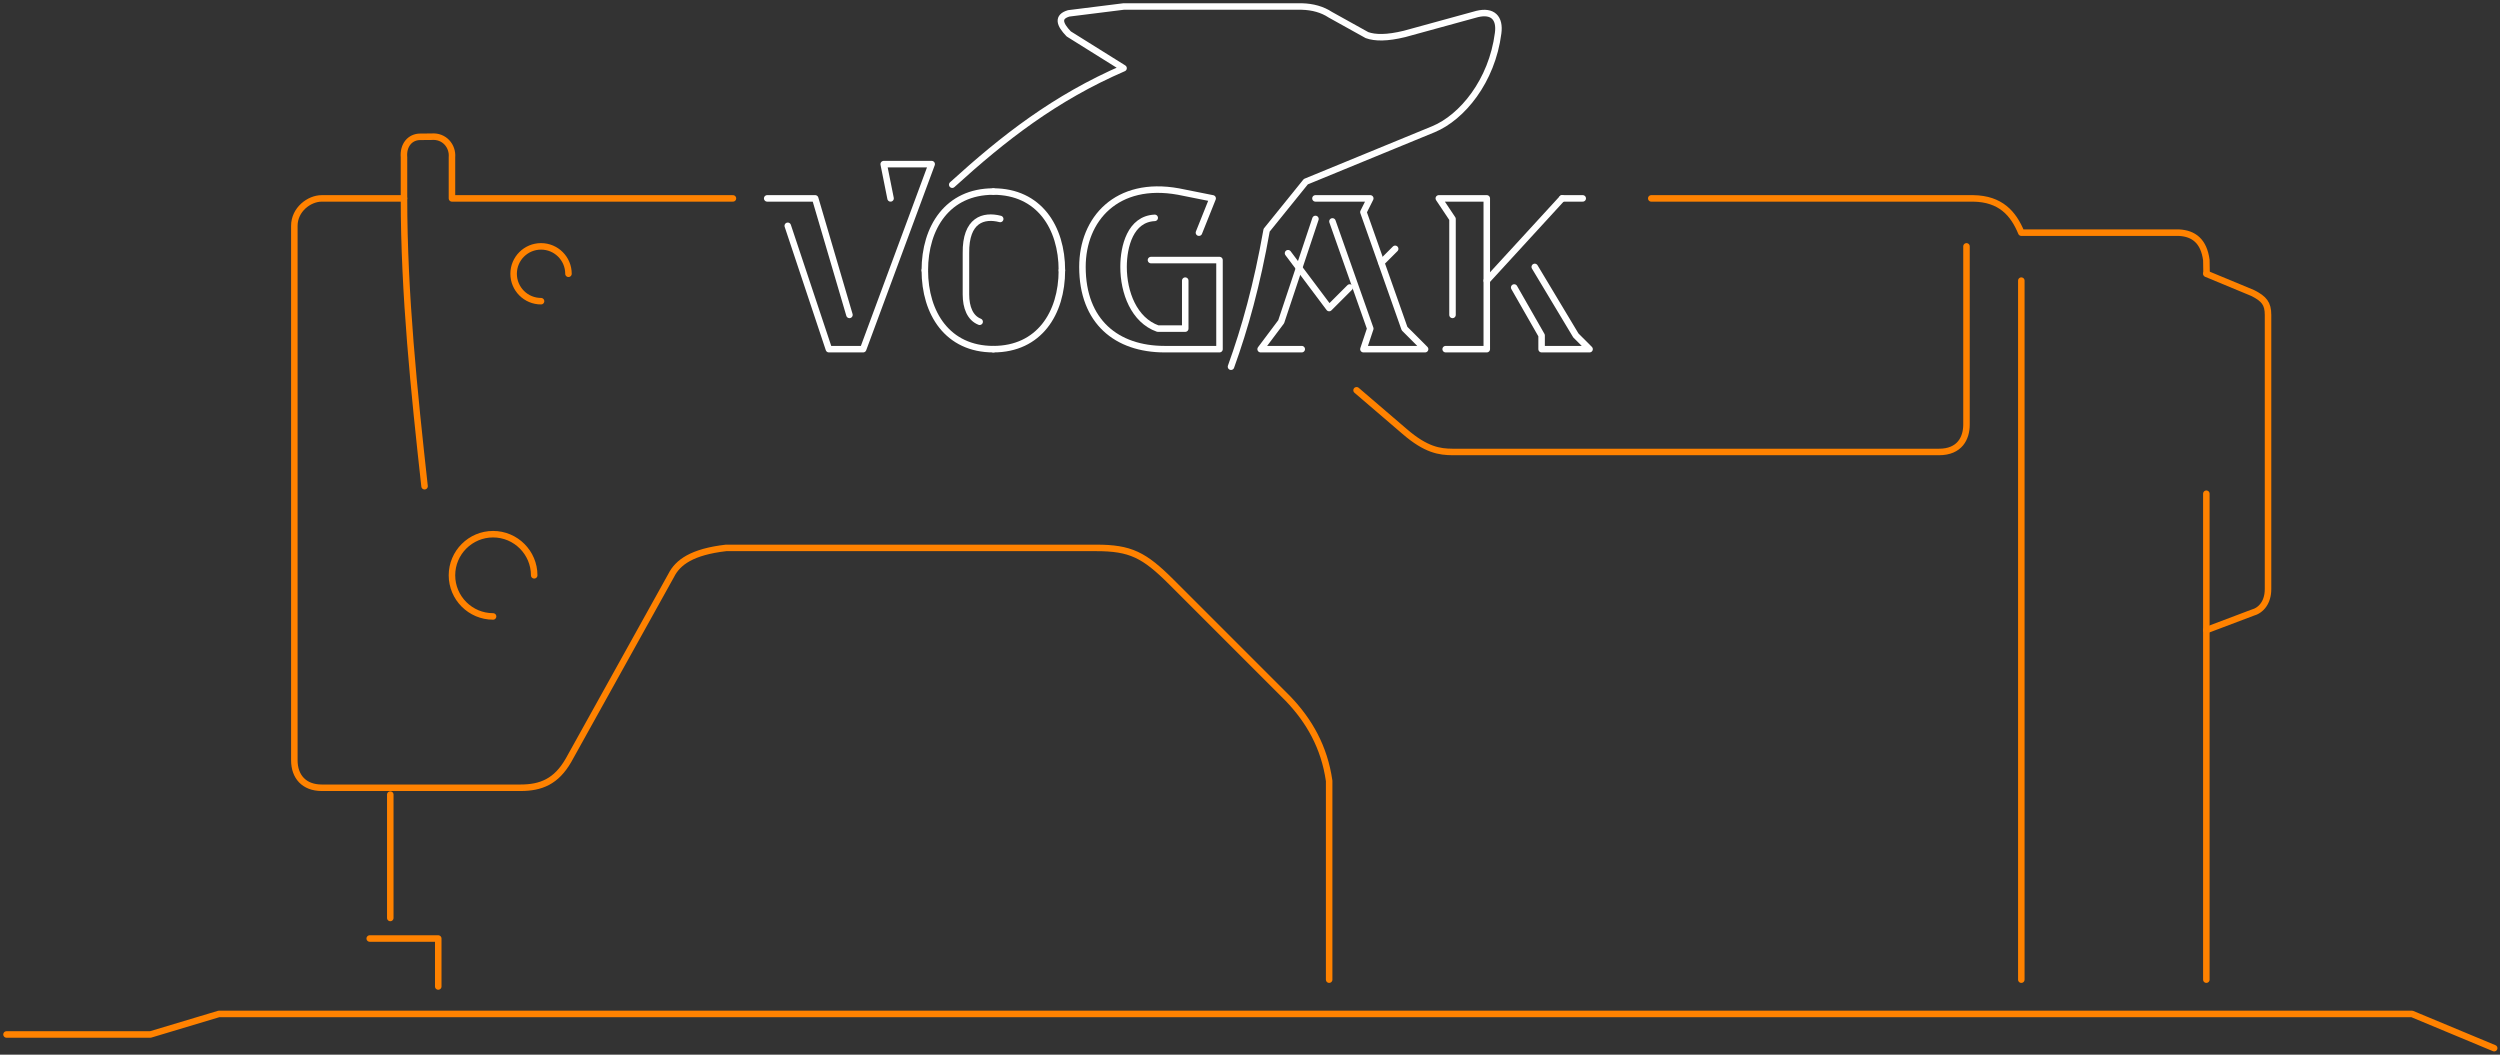 <svg width="384" height="162" viewBox="0 0 384 162" fill="none" xmlns="http://www.w3.org/2000/svg">
<rect x="0" y="0" width="384" height="162" fill="#333333" stroke="none"/>
<path d="M117.842 30.473H125.211L130.474 48.368" stroke="white" stroke-miterlimit="79.84" stroke-linecap="round" stroke-linejoin="round"/>
<path d="M121 34.684L127.316 53.631H132.579L143.105 25.21H135.737L136.79 30.473" stroke="white" stroke-miterlimit="79.84" stroke-linecap="round" stroke-linejoin="round"/>
<path d="M112.579 30.474H69.421V24.158C69.57 22.445 68.256 20.831 66.263 21L64.557 21.014C62.956 21.014 61.893 22.333 62.053 24.158V30.474H49.421C47.462 30.474 45.211 32.214 45.211 34.684V116.789C45.211 119.26 46.688 121 49.421 121H79.947C83.105 121 85.441 120.046 87.316 116.789L103.105 88.368C104.114 86.375 106.291 84.761 111.526 84.158H168.369C173.632 84.158 175.737 85.21 179.948 89.421L197.842 107.316C201.07 110.684 203.414 114.726 204.158 119.947V150.474" stroke="#FF8200" stroke-miterlimit="79.84" stroke-linecap="round" stroke-linejoin="round"/>
<path d="M62.053 30.474C62.053 45.21 63.604 60.116 65.211 74.684" stroke="#FF8200" stroke-miterlimit="79.84" stroke-linecap="round" stroke-linejoin="round"/>
<path d="M83.105 46.263C80.781 46.263 78.893 44.382 78.893 42.052C78.893 39.722 80.781 37.842 83.105 37.842C85.43 37.842 87.317 39.722 87.317 42.052" stroke="#FF8200" stroke-miterlimit="79.84" stroke-linecap="round" stroke-linejoin="round"/>
<path d="M59.947 122.052V141" stroke="#FF8200" stroke-miterlimit="79.84" stroke-linecap="round" stroke-linejoin="round"/>
<path d="M56.789 144.157H67.316V151.526" stroke="#FF8200" stroke-miterlimit="79.84" stroke-linecap="round" stroke-linejoin="round"/>
<path d="M1 158.895H23.105L33.632 155.737H370.474L383.106 161" stroke="#FF8200" stroke-miterlimit="79.84" stroke-linecap="round" stroke-linejoin="round"/>
<path d="M253.632 30.474H303.106C307.305 30.544 309.254 32.789 310.474 35.737H334.685C336.946 35.849 338.505 37.028 338.895 39.947L338.926 41.954" stroke="#FF8200" stroke-miterlimit="79.84" stroke-linecap="round" stroke-linejoin="round"/>
<path d="M338.895 75.835V150.474" stroke="#FF8200" stroke-miterlimit="79.84" stroke-linecap="round" stroke-linejoin="round"/>
<path d="M338.895 42.053L346.031 45.014C347.765 45.898 348.369 46.628 348.369 48.368V90.474C348.369 92.495 347.334 93.758 345.949 94.123L338.895 96.79" stroke="#FF8200" stroke-miterlimit="79.84" stroke-linecap="round" stroke-linejoin="round"/>
<path d="M310.474 43.105V150.474" stroke="#FF8200" stroke-miterlimit="79.84" stroke-linecap="round" stroke-linejoin="round"/>
<path d="M302.053 37.842V65.21C302.053 67.316 301 69.421 297.842 69.421H223.106C221.139 69.407 219.059 69.14 215.737 66.263L208.369 59.947" stroke="#FF8200" stroke-miterlimit="79.84" stroke-linecap="round" stroke-linejoin="round"/>
<path d="M189.082 56.326C191.233 50.361 193.069 43.765 194.555 35.358L200.576 27.905L220.176 19.849C224.582 18.024 229.16 12.466 230.11 5.112C230.439 2.74 229.258 1.575 226.887 2.151L215.737 5.21C213.037 5.87 211.219 5.842 209.967 5.393L204.338 2.263C203.1 1.449 201.626 1.042 199.948 1H172.579L164.158 2.053C162.391 2.572 162.718 3.723 164.158 5.21L172.579 10.474C162.047 15.035 154.162 21.182 146.263 28.368" stroke="white" stroke-miterlimit="79.84" stroke-linecap="round" stroke-linejoin="round"/>
<path d="M152.579 29.421C145.562 29.421 142.053 34.923 142.053 41.52" stroke="white" stroke-miterlimit="79.84" stroke-linecap="round" stroke-linejoin="round"/>
<path d="M176.79 39.947H187.316V53.631H178.895C171.527 53.631 166.263 49.421 166.263 41C166.263 33.631 171.546 27.709 181 29.421L186.263 30.473L184.158 35.737" stroke="white" stroke-miterlimit="79.84" stroke-linecap="round" stroke-linejoin="round"/>
<path d="M177.365 33.463C173.632 33.631 172.579 37.842 172.579 41C172.579 44.93 174.188 49.182 177.842 50.474H182.053V43.105" stroke="white" stroke-miterlimit="79.84" stroke-linecap="round" stroke-linejoin="round"/>
<path d="M202.053 30.473H210.474L209.421 32.579L215.737 50.474L218.895 53.631H209.421L210.474 50.474L204.665 34.01" stroke="white" stroke-miterlimit="79.84" stroke-linecap="round" stroke-linejoin="round"/>
<path d="M75.737 94.684C72.252 94.684 69.421 91.849 69.421 88.368C69.421 84.888 72.252 82.052 75.737 82.052C79.222 82.052 82.053 84.888 82.053 88.368" stroke="#FF8200" stroke-miterlimit="79.84" stroke-linecap="round" stroke-linejoin="round"/>
<path d="M152.579 29.421C159.597 29.421 163.105 34.923 163.105 41.52" stroke="white" stroke-miterlimit="79.84" stroke-linecap="round" stroke-linejoin="round"/>
<path d="M152.579 53.631C145.562 53.631 142.053 48.13 142.053 41.519" stroke="white" stroke-miterlimit="79.84" stroke-linecap="round" stroke-linejoin="round"/>
<path d="M152.579 53.631C159.597 53.631 163.105 48.13 163.105 41.519" stroke="white" stroke-miterlimit="79.84" stroke-linecap="round" stroke-linejoin="round"/>
<path d="M153.632 33.632C151.083 32.972 148.297 33.758 148.369 38.895V45.211C148.369 47.246 149.02 48.846 150.474 49.421" stroke="white" stroke-miterlimit="79.84" stroke-linecap="round" stroke-linejoin="round"/>
<path d="M202.053 33.631L196.79 49.421L193.632 53.631H199.948" stroke="white" stroke-miterlimit="79.84" stroke-linecap="round" stroke-linejoin="round"/>
<path d="M197.842 38.894L204.158 47.315L207.316 44.157" stroke="white" stroke-miterlimit="79.84" stroke-linecap="round" stroke-linejoin="round"/>
<path d="M212.192 40.326L214.297 38.221" stroke="white" stroke-miterlimit="79.84" stroke-linecap="round" stroke-linejoin="round"/>
<path d="M223.106 48.368V33.631L221 30.473H228.369V53.631H222.053" stroke="white" stroke-miterlimit="79.84" stroke-linecap="round" stroke-linejoin="round"/>
<path d="M228.369 43.105L239.948 30.473" stroke="white" stroke-miterlimit="79.84" stroke-linecap="round" stroke-linejoin="round"/>
<path d="M239.948 30.473H243.106" stroke="white" stroke-miterlimit="79.84" stroke-linecap="round" stroke-linejoin="round"/>
<path d="M235.737 41L242.053 51.526L244.158 53.631H236.79V51.526L232.579 44.158" stroke="white" stroke-miterlimit="79.84" stroke-linecap="round" stroke-linejoin="round"/>
</svg>
